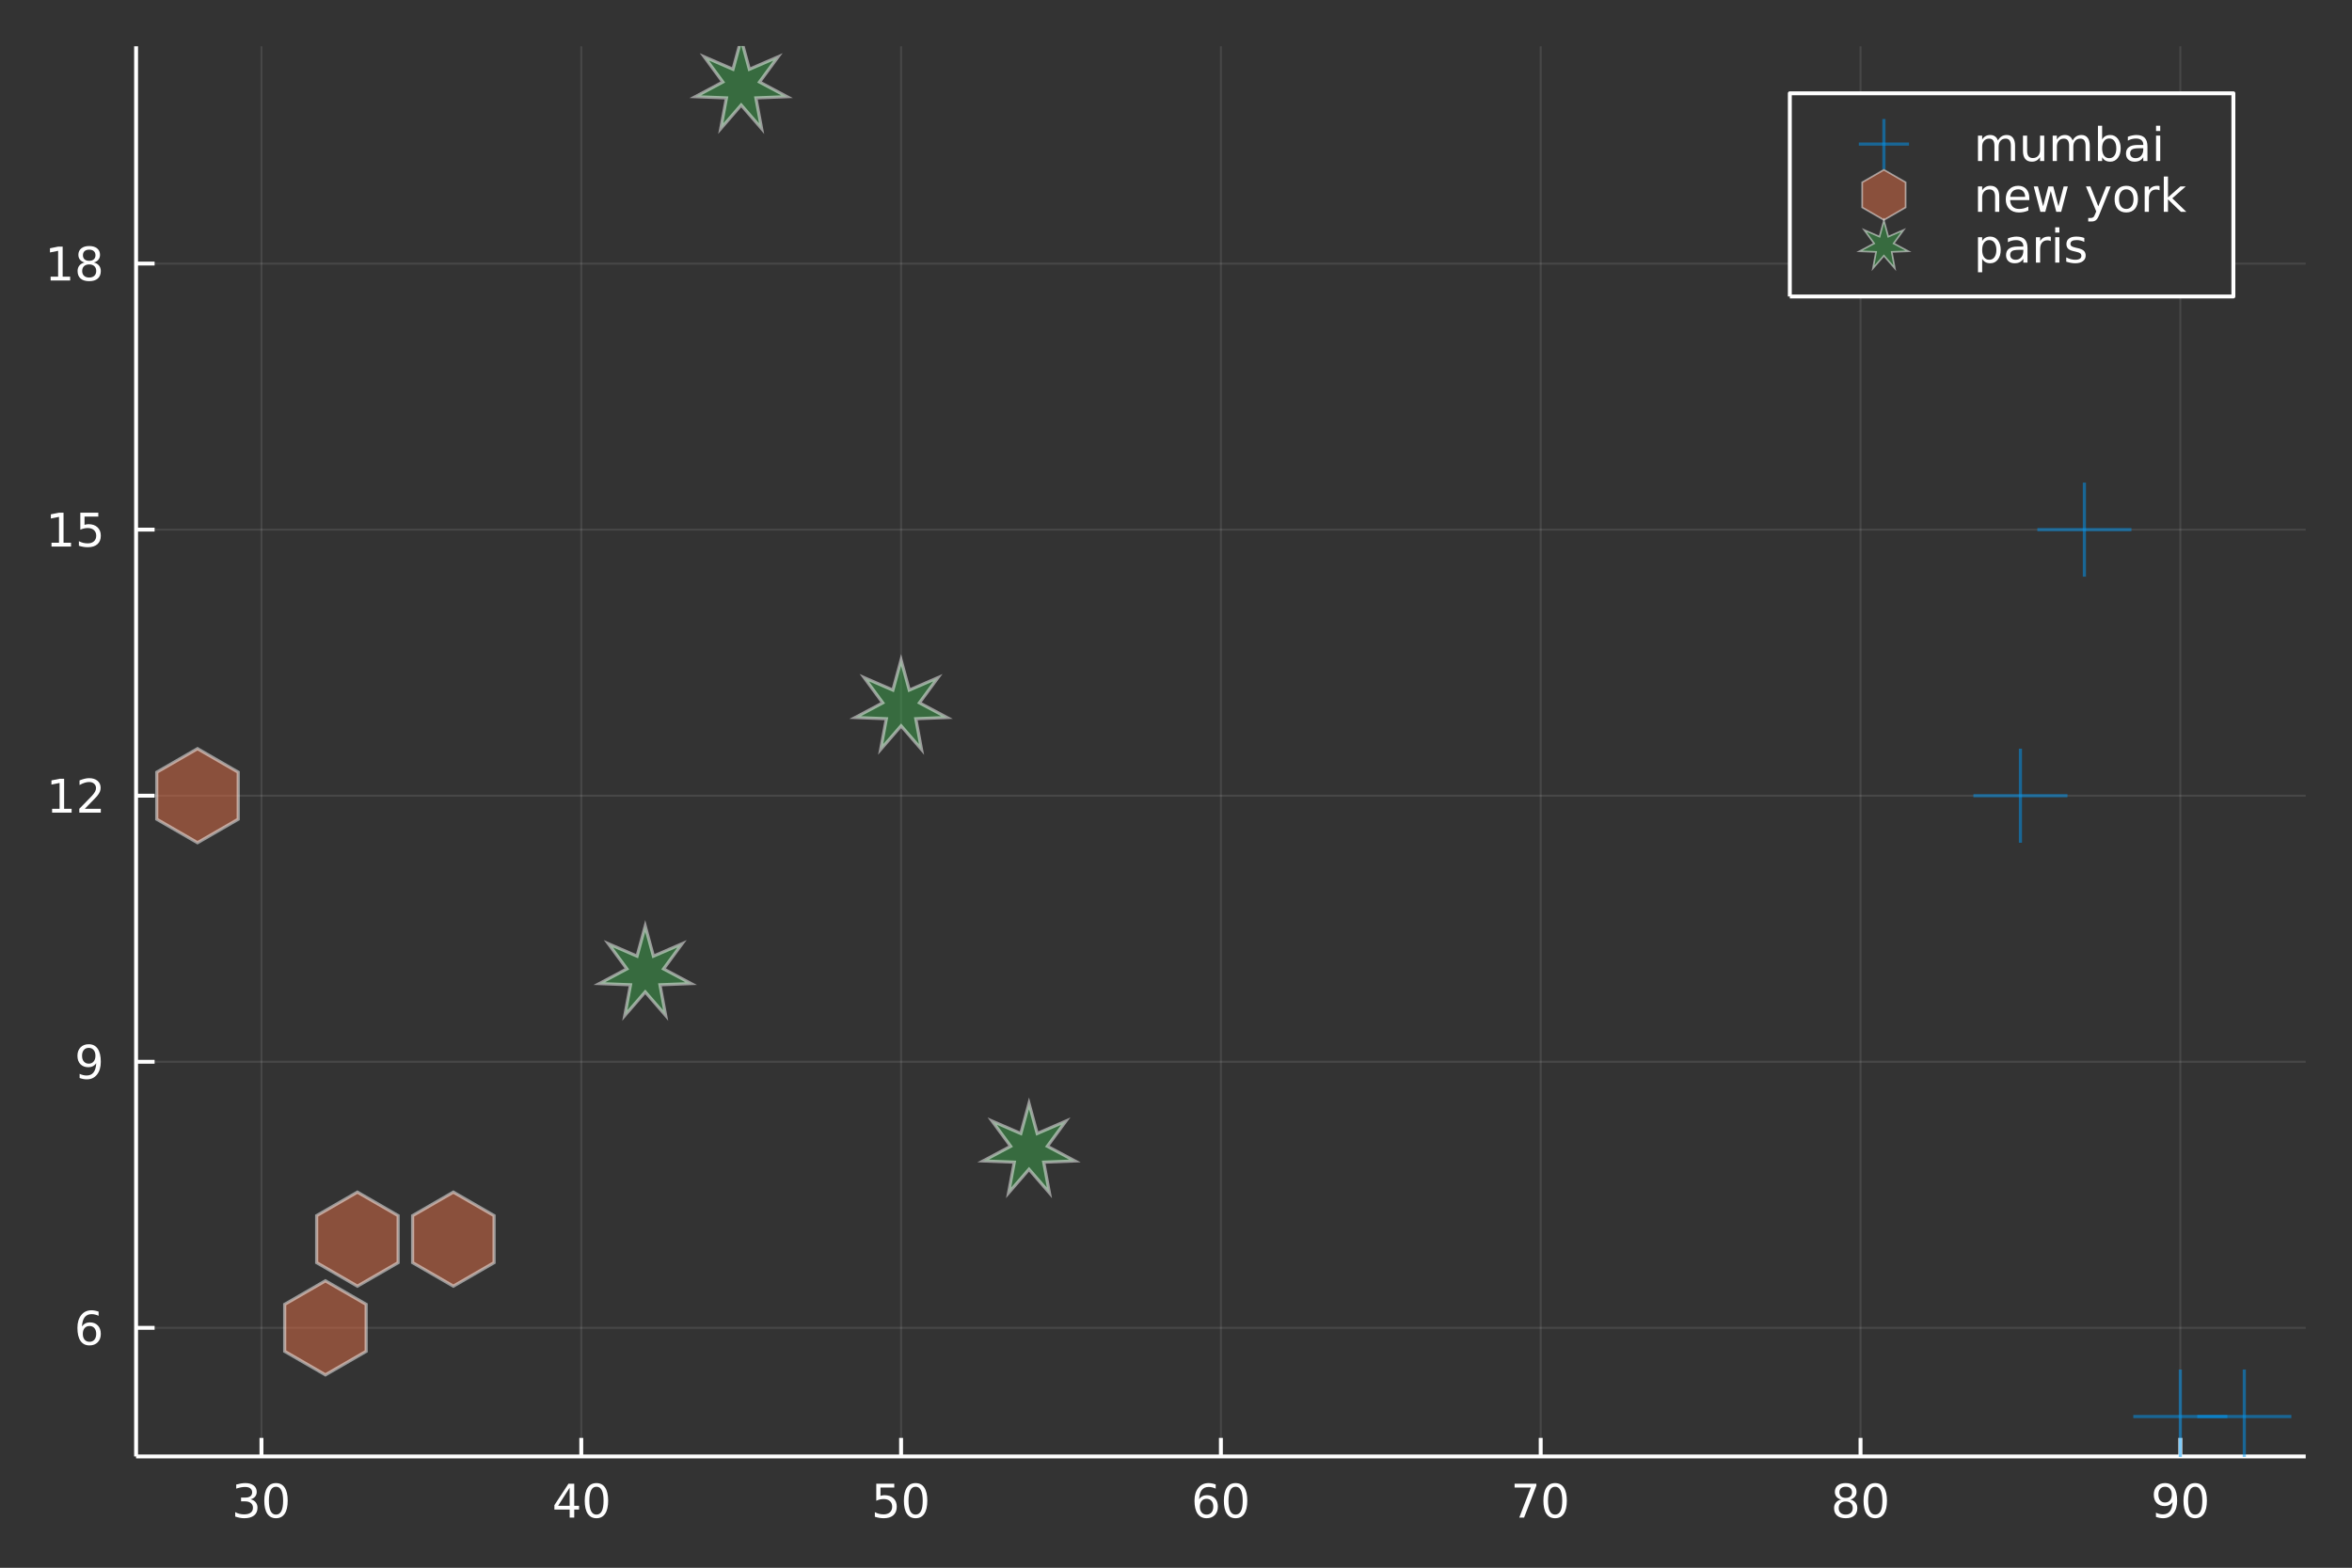 <?xml version="1.0" encoding="utf-8"?>
<svg xmlns="http://www.w3.org/2000/svg" xmlns:xlink="http://www.w3.org/1999/xlink" width="600" height="400" viewBox="0 0 2400 1600">
<rect x="0" y="0" width="2400" height="1600" fill="#808080" stroke="none"/>
<defs>
  <clipPath id="clip720">
    <rect x="0" y="0" width="2400" height="1600"/>
  </clipPath>
</defs>
<path clip-path="url(#clip720)" d="
M0 1600 L2400 1600 L2400 0 L0 0  Z
  " fill="#333333" fill-rule="evenodd" fill-opacity="1"/>
<defs>
  <clipPath id="clip721">
    <rect x="480" y="0" width="1681" height="1600"/>
  </clipPath>
</defs>
<path clip-path="url(#clip720)" d="
M138.867 1486.45 L2352.76 1486.45 L2352.76 47.244 L138.867 47.244  Z
  " fill="#333333" fill-rule="evenodd" fill-opacity="1"/>
<defs>
  <clipPath id="clip722">
    <rect x="138" y="47" width="2215" height="1440"/>
  </clipPath>
</defs>
<polyline clip-path="url(#clip722)" style="stroke:#ffffff; stroke-linecap:butt; stroke-linejoin:round; stroke-width:2; stroke-opacity:0.1; fill:none" points="
  266.792,1486.45 266.792,47.244 
  "/>
<polyline clip-path="url(#clip722)" style="stroke:#ffffff; stroke-linecap:butt; stroke-linejoin:round; stroke-width:2; stroke-opacity:0.1; fill:none" points="
  593.132,1486.45 593.132,47.244 
  "/>
<polyline clip-path="url(#clip722)" style="stroke:#ffffff; stroke-linecap:butt; stroke-linejoin:round; stroke-width:2; stroke-opacity:0.1; fill:none" points="
  919.472,1486.45 919.472,47.244 
  "/>
<polyline clip-path="url(#clip722)" style="stroke:#ffffff; stroke-linecap:butt; stroke-linejoin:round; stroke-width:2; stroke-opacity:0.1; fill:none" points="
  1245.81,1486.45 1245.81,47.244 
  "/>
<polyline clip-path="url(#clip722)" style="stroke:#ffffff; stroke-linecap:butt; stroke-linejoin:round; stroke-width:2; stroke-opacity:0.1; fill:none" points="
  1572.15,1486.45 1572.15,47.244 
  "/>
<polyline clip-path="url(#clip722)" style="stroke:#ffffff; stroke-linecap:butt; stroke-linejoin:round; stroke-width:2; stroke-opacity:0.1; fill:none" points="
  1898.49,1486.45 1898.49,47.244 
  "/>
<polyline clip-path="url(#clip722)" style="stroke:#ffffff; stroke-linecap:butt; stroke-linejoin:round; stroke-width:2; stroke-opacity:0.1; fill:none" points="
  2224.83,1486.45 2224.83,47.244 
  "/>
<polyline clip-path="url(#clip720)" style="stroke:#ffffff; stroke-linecap:butt; stroke-linejoin:round; stroke-width:4; stroke-opacity:1; fill:none" points="
  138.867,1486.45 2352.76,1486.45 
  "/>
<polyline clip-path="url(#clip720)" style="stroke:#ffffff; stroke-linecap:butt; stroke-linejoin:round; stroke-width:4; stroke-opacity:1; fill:none" points="
  266.792,1486.45 266.792,1467.55 
  "/>
<polyline clip-path="url(#clip720)" style="stroke:#ffffff; stroke-linecap:butt; stroke-linejoin:round; stroke-width:4; stroke-opacity:1; fill:none" points="
  593.132,1486.45 593.132,1467.55 
  "/>
<polyline clip-path="url(#clip720)" style="stroke:#ffffff; stroke-linecap:butt; stroke-linejoin:round; stroke-width:4; stroke-opacity:1; fill:none" points="
  919.472,1486.45 919.472,1467.55 
  "/>
<polyline clip-path="url(#clip720)" style="stroke:#ffffff; stroke-linecap:butt; stroke-linejoin:round; stroke-width:4; stroke-opacity:1; fill:none" points="
  1245.81,1486.45 1245.81,1467.55 
  "/>
<polyline clip-path="url(#clip720)" style="stroke:#ffffff; stroke-linecap:butt; stroke-linejoin:round; stroke-width:4; stroke-opacity:1; fill:none" points="
  1572.15,1486.45 1572.15,1467.55 
  "/>
<polyline clip-path="url(#clip720)" style="stroke:#ffffff; stroke-linecap:butt; stroke-linejoin:round; stroke-width:4; stroke-opacity:1; fill:none" points="
  1898.49,1486.45 1898.49,1467.55 
  "/>
<polyline clip-path="url(#clip720)" style="stroke:#ffffff; stroke-linecap:butt; stroke-linejoin:round; stroke-width:4; stroke-opacity:1; fill:none" points="
  2224.83,1486.45 2224.83,1467.55 
  "/>
<path clip-path="url(#clip720)" d="M255.635 1530.21 Q258.991 1530.93 260.866 1533.2 Q262.764 1535.47 262.764 1538.8 Q262.764 1543.92 259.246 1546.72 Q255.727 1549.52 249.246 1549.52 Q247.07 1549.52 244.755 1549.08 Q242.463 1548.66 240.01 1547.81 L240.01 1543.29 Q241.954 1544.43 244.269 1545.01 Q246.584 1545.58 249.107 1545.58 Q253.505 1545.58 255.797 1543.85 Q258.112 1542.11 258.112 1538.8 Q258.112 1535.75 255.959 1534.03 Q253.829 1532.3 250.01 1532.3 L245.982 1532.3 L245.982 1528.45 L250.195 1528.45 Q253.644 1528.45 255.473 1527.09 Q257.301 1525.7 257.301 1523.11 Q257.301 1520.45 255.403 1519.03 Q253.528 1517.6 250.01 1517.6 Q248.088 1517.6 245.889 1518.01 Q243.69 1518.43 241.051 1519.31 L241.051 1515.14 Q243.713 1514.4 246.028 1514.03 Q248.366 1513.66 250.426 1513.66 Q255.75 1513.66 258.852 1516.09 Q261.954 1518.5 261.954 1522.62 Q261.954 1525.49 260.311 1527.48 Q258.667 1529.45 255.635 1530.21 Z" fill="#ffffff" fill-rule="evenodd" fill-opacity="1" /><path clip-path="url(#clip720)" d="M281.63 1517.37 Q278.019 1517.37 276.19 1520.93 Q274.385 1524.47 274.385 1531.6 Q274.385 1538.71 276.19 1542.27 Q278.019 1545.82 281.63 1545.82 Q285.264 1545.82 287.07 1542.27 Q288.898 1538.71 288.898 1531.6 Q288.898 1524.47 287.07 1520.93 Q285.264 1517.37 281.63 1517.37 M281.63 1513.66 Q287.44 1513.66 290.496 1518.27 Q293.574 1522.85 293.574 1531.6 Q293.574 1540.33 290.496 1544.94 Q287.44 1549.52 281.63 1549.52 Q275.82 1549.52 272.741 1544.94 Q269.686 1540.33 269.686 1531.6 Q269.686 1522.85 272.741 1518.27 Q275.82 1513.66 281.63 1513.66 Z" fill="#ffffff" fill-rule="evenodd" fill-opacity="1" /><path clip-path="url(#clip720)" d="M581.303 1518.36 L569.498 1536.81 L581.303 1536.81 L581.303 1518.36 M580.076 1514.29 L585.956 1514.29 L585.956 1536.81 L590.886 1536.81 L590.886 1540.7 L585.956 1540.7 L585.956 1548.85 L581.303 1548.85 L581.303 1540.7 L565.701 1540.7 L565.701 1536.19 L580.076 1514.29 Z" fill="#ffffff" fill-rule="evenodd" fill-opacity="1" /><path clip-path="url(#clip720)" d="M608.618 1517.37 Q605.007 1517.37 603.178 1520.93 Q601.373 1524.47 601.373 1531.6 Q601.373 1538.71 603.178 1542.27 Q605.007 1545.82 608.618 1545.82 Q612.252 1545.82 614.058 1542.27 Q615.886 1538.71 615.886 1531.6 Q615.886 1524.47 614.058 1520.93 Q612.252 1517.37 608.618 1517.37 M608.618 1513.66 Q614.428 1513.66 617.484 1518.27 Q620.562 1522.85 620.562 1531.6 Q620.562 1540.33 617.484 1544.94 Q614.428 1549.52 608.618 1549.52 Q602.808 1549.52 599.729 1544.94 Q596.673 1540.33 596.673 1531.6 Q596.673 1522.85 599.729 1518.27 Q602.808 1513.66 608.618 1513.66 Z" fill="#ffffff" fill-rule="evenodd" fill-opacity="1" /><path clip-path="url(#clip720)" d="M894.171 1514.29 L912.527 1514.29 L912.527 1518.22 L898.453 1518.22 L898.453 1526.7 Q899.472 1526.35 900.49 1526.19 Q901.509 1526 902.527 1526 Q908.314 1526 911.694 1529.17 Q915.073 1532.34 915.073 1537.76 Q915.073 1543.34 911.601 1546.44 Q908.129 1549.52 901.81 1549.52 Q899.634 1549.52 897.365 1549.15 Q895.12 1548.78 892.712 1548.04 L892.712 1543.34 Q894.796 1544.47 897.018 1545.03 Q899.24 1545.58 901.717 1545.58 Q905.722 1545.58 908.06 1543.48 Q910.398 1541.37 910.398 1537.76 Q910.398 1534.15 908.06 1532.04 Q905.722 1529.94 901.717 1529.94 Q899.842 1529.94 897.967 1530.35 Q896.115 1530.77 894.171 1531.65 L894.171 1514.29 Z" fill="#ffffff" fill-rule="evenodd" fill-opacity="1" /><path clip-path="url(#clip720)" d="M934.286 1517.37 Q930.675 1517.37 928.847 1520.93 Q927.041 1524.47 927.041 1531.6 Q927.041 1538.71 928.847 1542.27 Q930.675 1545.82 934.286 1545.82 Q937.921 1545.82 939.726 1542.27 Q941.555 1538.71 941.555 1531.6 Q941.555 1524.47 939.726 1520.93 Q937.921 1517.37 934.286 1517.37 M934.286 1513.66 Q940.096 1513.66 943.152 1518.27 Q946.231 1522.85 946.231 1531.6 Q946.231 1540.33 943.152 1544.94 Q940.096 1549.52 934.286 1549.52 Q928.476 1549.52 925.397 1544.94 Q922.342 1540.33 922.342 1531.6 Q922.342 1522.85 925.397 1518.27 Q928.476 1513.66 934.286 1513.66 Z" fill="#ffffff" fill-rule="evenodd" fill-opacity="1" /><path clip-path="url(#clip720)" d="M1231.22 1529.7 Q1228.07 1529.7 1226.22 1531.86 Q1224.39 1534.01 1224.39 1537.76 Q1224.39 1541.49 1226.22 1543.66 Q1228.07 1545.82 1231.22 1545.82 Q1234.36 1545.82 1236.19 1543.66 Q1238.05 1541.49 1238.05 1537.76 Q1238.05 1534.01 1236.19 1531.86 Q1234.36 1529.7 1231.22 1529.7 M1240.5 1515.05 L1240.5 1519.31 Q1238.74 1518.48 1236.93 1518.04 Q1235.15 1517.6 1233.39 1517.6 Q1228.76 1517.6 1226.31 1520.72 Q1223.88 1523.85 1223.53 1530.17 Q1224.9 1528.15 1226.96 1527.09 Q1229.02 1526 1231.49 1526 Q1236.7 1526 1239.71 1529.17 Q1242.74 1532.32 1242.74 1537.76 Q1242.74 1543.08 1239.6 1546.3 Q1236.45 1549.52 1231.22 1549.52 Q1225.22 1549.52 1222.05 1544.94 Q1218.88 1540.33 1218.88 1531.6 Q1218.88 1523.41 1222.77 1518.55 Q1226.66 1513.66 1233.21 1513.66 Q1234.97 1513.66 1236.75 1514.01 Q1238.55 1514.36 1240.5 1515.05 Z" fill="#ffffff" fill-rule="evenodd" fill-opacity="1" /><path clip-path="url(#clip720)" d="M1260.8 1517.37 Q1257.19 1517.37 1255.36 1520.93 Q1253.55 1524.47 1253.55 1531.6 Q1253.55 1538.71 1255.36 1542.27 Q1257.19 1545.82 1260.8 1545.82 Q1264.43 1545.82 1266.24 1542.27 Q1268.07 1538.71 1268.07 1531.6 Q1268.07 1524.47 1266.24 1520.93 Q1264.43 1517.37 1260.8 1517.37 M1260.8 1513.66 Q1266.61 1513.66 1269.67 1518.27 Q1272.74 1522.85 1272.74 1531.6 Q1272.74 1540.33 1269.67 1544.94 Q1266.61 1549.52 1260.8 1549.52 Q1254.99 1549.52 1251.91 1544.94 Q1248.86 1540.33 1248.86 1531.6 Q1248.86 1522.85 1251.91 1518.27 Q1254.99 1513.66 1260.8 1513.66 Z" fill="#ffffff" fill-rule="evenodd" fill-opacity="1" /><path clip-path="url(#clip720)" d="M1545.51 1514.29 L1567.73 1514.29 L1567.73 1516.28 L1555.18 1548.85 L1550.3 1548.85 L1562.1 1518.22 L1545.51 1518.22 L1545.51 1514.29 Z" fill="#ffffff" fill-rule="evenodd" fill-opacity="1" /><path clip-path="url(#clip720)" d="M1586.85 1517.37 Q1583.24 1517.37 1581.41 1520.93 Q1579.6 1524.47 1579.6 1531.6 Q1579.6 1538.71 1581.41 1542.27 Q1583.24 1545.82 1586.85 1545.82 Q1590.48 1545.82 1592.29 1542.27 Q1594.12 1538.71 1594.12 1531.6 Q1594.12 1524.47 1592.29 1520.93 Q1590.48 1517.37 1586.85 1517.37 M1586.85 1513.66 Q1592.66 1513.66 1595.72 1518.27 Q1598.79 1522.85 1598.79 1531.6 Q1598.79 1540.33 1595.72 1544.94 Q1592.66 1549.52 1586.85 1549.52 Q1581.04 1549.52 1577.96 1544.94 Q1574.91 1540.33 1574.91 1531.6 Q1574.91 1522.85 1577.96 1518.27 Q1581.04 1513.66 1586.85 1513.66 Z" fill="#ffffff" fill-rule="evenodd" fill-opacity="1" /><path clip-path="url(#clip720)" d="M1883.36 1532.44 Q1880.03 1532.44 1878.11 1534.22 Q1876.21 1536 1876.21 1539.13 Q1876.21 1542.25 1878.11 1544.03 Q1880.03 1545.82 1883.36 1545.82 Q1886.7 1545.82 1888.62 1544.03 Q1890.54 1542.23 1890.54 1539.13 Q1890.54 1536 1888.62 1534.22 Q1886.72 1532.44 1883.36 1532.44 M1878.69 1530.45 Q1875.68 1529.7 1873.99 1527.64 Q1872.32 1525.58 1872.32 1522.62 Q1872.32 1518.48 1875.26 1516.07 Q1878.22 1513.66 1883.36 1513.66 Q1888.53 1513.66 1891.47 1516.07 Q1894.41 1518.48 1894.41 1522.62 Q1894.41 1525.58 1892.72 1527.64 Q1891.05 1529.7 1888.06 1530.45 Q1891.44 1531.23 1893.32 1533.52 Q1895.22 1535.82 1895.22 1539.13 Q1895.22 1544.15 1892.14 1546.83 Q1889.08 1549.52 1883.36 1549.52 Q1877.65 1549.52 1874.57 1546.83 Q1871.51 1544.15 1871.51 1539.13 Q1871.51 1535.82 1873.41 1533.52 Q1875.31 1531.23 1878.69 1530.45 M1876.97 1523.06 Q1876.97 1525.75 1878.64 1527.25 Q1880.33 1528.76 1883.36 1528.76 Q1886.37 1528.76 1888.06 1527.25 Q1889.78 1525.75 1889.78 1523.06 Q1889.78 1520.38 1888.06 1518.87 Q1886.37 1517.37 1883.36 1517.37 Q1880.33 1517.37 1878.64 1518.87 Q1876.97 1520.38 1876.97 1523.06 Z" fill="#ffffff" fill-rule="evenodd" fill-opacity="1" /><path clip-path="url(#clip720)" d="M1913.53 1517.37 Q1909.91 1517.37 1908.09 1520.93 Q1906.28 1524.47 1906.28 1531.6 Q1906.28 1538.71 1908.09 1542.27 Q1909.91 1545.82 1913.53 1545.82 Q1917.16 1545.82 1918.97 1542.27 Q1920.79 1538.71 1920.79 1531.6 Q1920.79 1524.47 1918.97 1520.93 Q1917.16 1517.37 1913.53 1517.37 M1913.53 1513.66 Q1919.34 1513.66 1922.39 1518.27 Q1925.47 1522.85 1925.47 1531.6 Q1925.47 1540.33 1922.39 1544.94 Q1919.34 1549.52 1913.53 1549.52 Q1907.72 1549.52 1904.64 1544.94 Q1901.58 1540.33 1901.58 1531.6 Q1901.58 1522.85 1904.64 1518.27 Q1907.72 1513.66 1913.53 1513.66 Z" fill="#ffffff" fill-rule="evenodd" fill-opacity="1" /><path clip-path="url(#clip720)" d="M2199.96 1548.13 L2199.96 1543.87 Q2201.72 1544.7 2203.52 1545.14 Q2205.33 1545.58 2207.06 1545.58 Q2211.69 1545.58 2214.12 1542.48 Q2216.58 1539.36 2216.93 1533.01 Q2215.58 1535.01 2213.52 1536.07 Q2211.46 1537.13 2208.96 1537.13 Q2203.78 1537.13 2200.75 1534.01 Q2197.74 1530.86 2197.74 1525.42 Q2197.74 1520.1 2200.88 1516.88 Q2204.03 1513.66 2209.26 1513.66 Q2215.26 1513.66 2218.41 1518.27 Q2221.58 1522.85 2221.58 1531.6 Q2221.58 1539.77 2217.69 1544.66 Q2213.82 1549.52 2207.27 1549.52 Q2205.51 1549.52 2203.71 1549.17 Q2201.9 1548.82 2199.96 1548.13 M2209.26 1533.48 Q2212.41 1533.48 2214.24 1531.32 Q2216.09 1529.17 2216.09 1525.42 Q2216.09 1521.7 2214.24 1519.54 Q2212.41 1517.37 2209.26 1517.37 Q2206.12 1517.37 2204.26 1519.54 Q2202.43 1521.7 2202.43 1525.42 Q2202.43 1529.17 2204.26 1531.32 Q2206.12 1533.48 2209.26 1533.48 Z" fill="#ffffff" fill-rule="evenodd" fill-opacity="1" /><path clip-path="url(#clip720)" d="M2239.98 1517.37 Q2236.37 1517.37 2234.54 1520.93 Q2232.74 1524.47 2232.74 1531.6 Q2232.74 1538.71 2234.54 1542.27 Q2236.37 1545.82 2239.98 1545.82 Q2243.62 1545.82 2245.42 1542.27 Q2247.25 1538.71 2247.25 1531.6 Q2247.25 1524.47 2245.42 1520.93 Q2243.62 1517.37 2239.98 1517.37 M2239.98 1513.66 Q2245.79 1513.66 2248.85 1518.27 Q2251.93 1522.85 2251.93 1531.6 Q2251.93 1540.33 2248.85 1544.94 Q2245.79 1549.52 2239.98 1549.52 Q2234.17 1549.52 2231.09 1544.94 Q2228.04 1540.33 2228.04 1531.6 Q2228.04 1522.85 2231.09 1518.27 Q2234.17 1513.66 2239.98 1513.66 Z" fill="#ffffff" fill-rule="evenodd" fill-opacity="1" /><polyline clip-path="url(#clip722)" style="stroke:#ffffff; stroke-linecap:butt; stroke-linejoin:round; stroke-width:2; stroke-opacity:0.1; fill:none" points="
  138.867,1355.2 2352.76,1355.2 
  "/>
<polyline clip-path="url(#clip722)" style="stroke:#ffffff; stroke-linecap:butt; stroke-linejoin:round; stroke-width:2; stroke-opacity:0.1; fill:none" points="
  138.867,1083.65 2352.76,1083.65 
  "/>
<polyline clip-path="url(#clip722)" style="stroke:#ffffff; stroke-linecap:butt; stroke-linejoin:round; stroke-width:2; stroke-opacity:0.1; fill:none" points="
  138.867,812.104 2352.76,812.104 
  "/>
<polyline clip-path="url(#clip722)" style="stroke:#ffffff; stroke-linecap:butt; stroke-linejoin:round; stroke-width:2; stroke-opacity:0.1; fill:none" points="
  138.867,540.556 2352.76,540.556 
  "/>
<polyline clip-path="url(#clip722)" style="stroke:#ffffff; stroke-linecap:butt; stroke-linejoin:round; stroke-width:2; stroke-opacity:0.1; fill:none" points="
  138.867,269.008 2352.76,269.008 
  "/>
<polyline clip-path="url(#clip720)" style="stroke:#ffffff; stroke-linecap:butt; stroke-linejoin:round; stroke-width:4; stroke-opacity:1; fill:none" points="
  138.867,1486.45 138.867,47.244 
  "/>
<polyline clip-path="url(#clip720)" style="stroke:#ffffff; stroke-linecap:butt; stroke-linejoin:round; stroke-width:4; stroke-opacity:1; fill:none" points="
  138.867,1355.2 157.764,1355.2 
  "/>
<polyline clip-path="url(#clip720)" style="stroke:#ffffff; stroke-linecap:butt; stroke-linejoin:round; stroke-width:4; stroke-opacity:1; fill:none" points="
  138.867,1083.65 157.764,1083.65 
  "/>
<polyline clip-path="url(#clip720)" style="stroke:#ffffff; stroke-linecap:butt; stroke-linejoin:round; stroke-width:4; stroke-opacity:1; fill:none" points="
  138.867,812.104 157.764,812.104 
  "/>
<polyline clip-path="url(#clip720)" style="stroke:#ffffff; stroke-linecap:butt; stroke-linejoin:round; stroke-width:4; stroke-opacity:1; fill:none" points="
  138.867,540.556 157.764,540.556 
  "/>
<polyline clip-path="url(#clip720)" style="stroke:#ffffff; stroke-linecap:butt; stroke-linejoin:round; stroke-width:4; stroke-opacity:1; fill:none" points="
  138.867,269.008 157.764,269.008 
  "/>
<path clip-path="url(#clip720)" d="M91.339 1353.34 Q88.191 1353.34 86.339 1355.49 Q84.51 1357.64 84.51 1361.39 Q84.51 1365.12 86.339 1367.29 Q88.191 1369.45 91.339 1369.45 Q94.487 1369.45 96.316 1367.29 Q98.168 1365.12 98.168 1361.39 Q98.168 1357.64 96.316 1355.49 Q94.487 1353.34 91.339 1353.34 M100.621 1338.68 L100.621 1342.94 Q98.862 1342.11 97.057 1341.67 Q95.274 1341.23 93.515 1341.23 Q88.885 1341.23 86.432 1344.35 Q84.001 1347.48 83.654 1353.8 Q85.02 1351.79 87.08 1350.72 Q89.14 1349.63 91.617 1349.63 Q96.825 1349.63 99.835 1352.8 Q102.867 1355.95 102.867 1361.39 Q102.867 1366.72 99.719 1369.93 Q96.571 1373.15 91.339 1373.15 Q85.344 1373.15 82.172 1368.57 Q79.001 1363.96 79.001 1355.23 Q79.001 1347.04 82.89 1342.18 Q86.779 1337.29 93.33 1337.29 Q95.089 1337.29 96.871 1337.64 Q98.677 1337.99 100.621 1338.68 Z" fill="#ffffff" fill-rule="evenodd" fill-opacity="1" /><path clip-path="url(#clip720)" d="M81.247 1100.21 L81.247 1095.96 Q83.006 1096.79 84.811 1097.23 Q86.617 1097.67 88.353 1097.67 Q92.983 1097.67 95.413 1094.57 Q97.867 1091.44 98.214 1085.1 Q96.871 1087.09 94.811 1088.15 Q92.751 1089.22 90.251 1089.22 Q85.066 1089.22 82.034 1086.09 Q79.024 1082.95 79.024 1077.51 Q79.024 1072.18 82.172 1068.96 Q85.321 1065.75 90.552 1065.75 Q96.547 1065.75 99.696 1070.35 Q102.867 1074.94 102.867 1083.69 Q102.867 1091.86 98.978 1096.74 Q95.112 1101.6 88.561 1101.6 Q86.802 1101.6 84.997 1101.26 Q83.191 1100.91 81.247 1100.21 M90.552 1085.56 Q93.7 1085.56 95.529 1083.41 Q97.381 1081.26 97.381 1077.51 Q97.381 1073.78 95.529 1071.63 Q93.7 1069.45 90.552 1069.45 Q87.404 1069.45 85.552 1071.63 Q83.723 1073.78 83.723 1077.51 Q83.723 1081.26 85.552 1083.41 Q87.404 1085.56 90.552 1085.56 Z" fill="#ffffff" fill-rule="evenodd" fill-opacity="1" /><path clip-path="url(#clip720)" d="M53.168 825.449 L60.807 825.449 L60.807 799.083 L52.497 800.75 L52.497 796.491 L60.761 794.824 L65.436 794.824 L65.436 825.449 L73.075 825.449 L73.075 829.384 L53.168 829.384 L53.168 825.449 Z" fill="#ffffff" fill-rule="evenodd" fill-opacity="1" /><path clip-path="url(#clip720)" d="M86.547 825.449 L102.867 825.449 L102.867 829.384 L80.922 829.384 L80.922 825.449 Q83.585 822.694 88.168 818.065 Q92.774 813.412 93.955 812.069 Q96.2 809.546 97.08 807.81 Q97.983 806.051 97.983 804.361 Q97.983 801.606 96.038 799.87 Q94.117 798.134 91.015 798.134 Q88.816 798.134 86.362 798.898 Q83.932 799.662 81.154 801.213 L81.154 796.491 Q83.978 795.356 86.432 794.778 Q88.885 794.199 90.922 794.199 Q96.293 794.199 99.487 796.884 Q102.682 799.569 102.682 804.06 Q102.682 806.19 101.871 808.111 Q101.084 810.009 98.978 812.602 Q98.399 813.273 95.297 816.491 Q92.196 819.685 86.547 825.449 Z" fill="#ffffff" fill-rule="evenodd" fill-opacity="1" /><path clip-path="url(#clip720)" d="M52.566 553.901 L60.205 553.901 L60.205 527.535 L51.895 529.202 L51.895 524.943 L60.159 523.276 L64.835 523.276 L64.835 553.901 L72.474 553.901 L72.474 557.836 L52.566 557.836 L52.566 553.901 Z" fill="#ffffff" fill-rule="evenodd" fill-opacity="1" /><path clip-path="url(#clip720)" d="M81.964 523.276 L100.321 523.276 L100.321 527.211 L86.247 527.211 L86.247 535.683 Q87.265 535.336 88.284 535.174 Q89.302 534.989 90.321 534.989 Q96.108 534.989 99.487 538.16 Q102.867 541.332 102.867 546.748 Q102.867 552.327 99.395 555.429 Q95.922 558.507 89.603 558.507 Q87.427 558.507 85.159 558.137 Q82.913 557.767 80.506 557.026 L80.506 552.327 Q82.589 553.461 84.811 554.017 Q87.034 554.572 89.51 554.572 Q93.515 554.572 95.853 552.466 Q98.191 550.359 98.191 546.748 Q98.191 543.137 95.853 541.031 Q93.515 538.924 89.51 538.924 Q87.635 538.924 85.76 539.341 Q83.909 539.757 81.964 540.637 L81.964 523.276 Z" fill="#ffffff" fill-rule="evenodd" fill-opacity="1" /><path clip-path="url(#clip720)" d="M51.663 282.353 L59.302 282.353 L59.302 255.987 L50.992 257.654 L50.992 253.395 L59.256 251.728 L63.932 251.728 L63.932 282.353 L71.571 282.353 L71.571 286.288 L51.663 286.288 L51.663 282.353 Z" fill="#ffffff" fill-rule="evenodd" fill-opacity="1" /><path clip-path="url(#clip720)" d="M91.015 269.876 Q87.682 269.876 85.76 271.659 Q83.862 273.441 83.862 276.566 Q83.862 279.691 85.76 281.473 Q87.682 283.256 91.015 283.256 Q94.348 283.256 96.27 281.473 Q98.191 279.668 98.191 276.566 Q98.191 273.441 96.27 271.659 Q94.371 269.876 91.015 269.876 M86.339 267.886 Q83.33 267.145 81.64 265.085 Q79.974 263.024 79.974 260.061 Q79.974 255.918 82.913 253.511 Q85.876 251.103 91.015 251.103 Q96.177 251.103 99.117 253.511 Q102.057 255.918 102.057 260.061 Q102.057 263.024 100.367 265.085 Q98.7 267.145 95.714 267.886 Q99.094 268.673 100.969 270.964 Q102.867 273.256 102.867 276.566 Q102.867 281.589 99.788 284.274 Q96.733 286.959 91.015 286.959 Q85.297 286.959 82.219 284.274 Q79.163 281.589 79.163 276.566 Q79.163 273.256 81.061 270.964 Q82.96 268.673 86.339 267.886 M84.626 260.501 Q84.626 263.186 86.293 264.691 Q87.983 266.196 91.015 266.196 Q94.024 266.196 95.714 264.691 Q97.427 263.186 97.427 260.501 Q97.427 257.816 95.714 256.312 Q94.024 254.807 91.015 254.807 Q87.983 254.807 86.293 256.312 Q84.626 257.816 84.626 260.501 Z" fill="#ffffff" fill-rule="evenodd" fill-opacity="1" /><line clip-path="url(#clip722)" x1="2224.83" y1="1445.72" x2="2224.83" y2="1397.72" style="stroke:#009af9; stroke-width:3.2; stroke-opacity:0.5"/>
<line clip-path="url(#clip722)" x1="2224.83" y1="1445.72" x2="2176.83" y2="1445.72" style="stroke:#009af9; stroke-width:3.2; stroke-opacity:0.5"/>
<line clip-path="url(#clip722)" x1="2224.83" y1="1445.72" x2="2224.83" y2="1493.72" style="stroke:#009af9; stroke-width:3.2; stroke-opacity:0.5"/>
<line clip-path="url(#clip722)" x1="2224.83" y1="1445.72" x2="2272.83" y2="1445.72" style="stroke:#009af9; stroke-width:3.2; stroke-opacity:0.5"/>
<line clip-path="url(#clip722)" x1="2061.66" y1="812.104" x2="2061.66" y2="764.104" style="stroke:#009af9; stroke-width:3.2; stroke-opacity:0.5"/>
<line clip-path="url(#clip722)" x1="2061.66" y1="812.104" x2="2013.66" y2="812.104" style="stroke:#009af9; stroke-width:3.2; stroke-opacity:0.5"/>
<line clip-path="url(#clip722)" x1="2061.66" y1="812.104" x2="2061.66" y2="860.104" style="stroke:#009af9; stroke-width:3.2; stroke-opacity:0.5"/>
<line clip-path="url(#clip722)" x1="2061.66" y1="812.104" x2="2109.66" y2="812.104" style="stroke:#009af9; stroke-width:3.2; stroke-opacity:0.5"/>
<line clip-path="url(#clip722)" x1="2126.93" y1="540.556" x2="2126.93" y2="492.556" style="stroke:#009af9; stroke-width:3.2; stroke-opacity:0.5"/>
<line clip-path="url(#clip722)" x1="2126.93" y1="540.556" x2="2078.93" y2="540.556" style="stroke:#009af9; stroke-width:3.2; stroke-opacity:0.5"/>
<line clip-path="url(#clip722)" x1="2126.93" y1="540.556" x2="2126.93" y2="588.556" style="stroke:#009af9; stroke-width:3.2; stroke-opacity:0.5"/>
<line clip-path="url(#clip722)" x1="2126.93" y1="540.556" x2="2174.93" y2="540.556" style="stroke:#009af9; stroke-width:3.2; stroke-opacity:0.5"/>
<line clip-path="url(#clip722)" x1="2290.1" y1="1445.72" x2="2290.1" y2="1397.72" style="stroke:#009af9; stroke-width:3.2; stroke-opacity:0.5"/>
<line clip-path="url(#clip722)" x1="2290.1" y1="1445.72" x2="2242.1" y2="1445.72" style="stroke:#009af9; stroke-width:3.2; stroke-opacity:0.5"/>
<line clip-path="url(#clip722)" x1="2290.1" y1="1445.72" x2="2290.1" y2="1493.72" style="stroke:#009af9; stroke-width:3.2; stroke-opacity:0.5"/>
<line clip-path="url(#clip722)" x1="2290.1" y1="1445.72" x2="2338.1" y2="1445.72" style="stroke:#009af9; stroke-width:3.2; stroke-opacity:0.5"/>
<path clip-path="url(#clip722)" d="M332.06 1403.2 L290.492 1379.2 L290.492 1331.2 L332.06 1307.2 L373.628 1331.2 L373.628 1379.2 Z" fill="#e26f46" fill-rule="evenodd" fill-opacity="0.5" stroke="#ffffff" stroke-opacity="0.5" stroke-width="3.2"/>
<path clip-path="url(#clip722)" d="M462.596 1312.68 L421.028 1288.68 L421.028 1240.68 L462.596 1216.68 L504.164 1240.68 L504.164 1288.68 Z" fill="#e26f46" fill-rule="evenodd" fill-opacity="0.5" stroke="#ffffff" stroke-opacity="0.5" stroke-width="3.2"/>
<path clip-path="url(#clip722)" d="M201.524 860.104 L159.956 836.104 L159.956 788.104 L201.524 764.104 L243.092 788.104 L243.092 836.104 Z" fill="#e26f46" fill-rule="evenodd" fill-opacity="0.5" stroke="#ffffff" stroke-opacity="0.5" stroke-width="3.2"/>
<path clip-path="url(#clip722)" d="M364.694 1312.68 L323.126 1288.68 L323.126 1240.68 L364.694 1216.68 L406.262 1240.68 L406.262 1288.68 Z" fill="#e26f46" fill-rule="evenodd" fill-opacity="0.5" stroke="#ffffff" stroke-opacity="0.5" stroke-width="3.2"/>
<path clip-path="url(#clip722)" d="M756.302 39.976 L747.95 70.696 L718.766 58.072 L737.582 83.704 L709.502 98.68 L741.278 99.928 L735.47 131.224 L756.302 107.176 L777.134 131.224 L771.326 99.928 L803.102 98.68 L775.022 83.704 L793.838 58.072 L764.654 70.696 L756.302 39.976 Z" fill="#3da44d" fill-rule="evenodd" fill-opacity="0.5" stroke="#ffffff" stroke-opacity="0.5" stroke-width="3.2"/>
<path clip-path="url(#clip722)" d="M919.472 673.588 L911.12 704.308 L881.936 691.684 L900.752 717.316 L872.672 732.292 L904.448 733.54 L898.64 764.836 L919.472 740.788 L940.304 764.836 L934.496 733.54 L966.272 732.292 L938.192 717.316 L957.008 691.684 L927.824 704.308 L919.472 673.588 Z" fill="#3da44d" fill-rule="evenodd" fill-opacity="0.5" stroke="#ffffff" stroke-opacity="0.5" stroke-width="3.2"/>
<path clip-path="url(#clip722)" d="M1050.01 1126.17 L1041.66 1156.89 L1012.47 1144.26 L1031.29 1169.9 L1003.21 1184.87 L1034.98 1186.12 L1029.18 1217.42 L1050.01 1193.37 L1070.84 1217.42 L1065.03 1186.12 L1096.81 1184.87 L1068.73 1169.9 L1087.54 1144.26 L1058.36 1156.89 L1050.01 1126.17 Z" fill="#3da44d" fill-rule="evenodd" fill-opacity="0.5" stroke="#ffffff" stroke-opacity="0.5" stroke-width="3.2"/>
<path clip-path="url(#clip722)" d="M658.4 945.136 L650.048 975.856 L620.864 963.232 L639.68 988.864 L611.6 1003.84 L643.376 1005.09 L637.568 1036.38 L658.4 1012.34 L679.232 1036.38 L673.424 1005.09 L705.2 1003.84 L677.12 988.864 L695.936 963.232 L666.752 975.856 L658.4 945.136 Z" fill="#3da44d" fill-rule="evenodd" fill-opacity="0.5" stroke="#ffffff" stroke-opacity="0.5" stroke-width="3.2"/>
<path clip-path="url(#clip720)" d="
M1826.35 302.578 L2278.96 302.578 L2278.96 95.218 L1826.35 95.218  Z
  " fill="#333333" fill-rule="evenodd" fill-opacity="1"/>
<polyline clip-path="url(#clip720)" style="stroke:#ffffff; stroke-linecap:butt; stroke-linejoin:round; stroke-width:4; stroke-opacity:1; fill:none" points="
  1826.35,302.578 2278.96,302.578 2278.96,95.218 1826.35,95.218 1826.35,302.578 
  "/>
<line clip-path="url(#clip720)" x1="1922.35" y1="147.058" x2="1922.35" y2="121.458" style="stroke:#009af9; stroke-width:3.2; stroke-opacity:0.5"/>
<line clip-path="url(#clip720)" x1="1922.35" y1="147.058" x2="1896.75" y2="147.058" style="stroke:#009af9; stroke-width:3.2; stroke-opacity:0.5"/>
<line clip-path="url(#clip720)" x1="1922.35" y1="147.058" x2="1922.35" y2="172.658" style="stroke:#009af9; stroke-width:3.2; stroke-opacity:0.5"/>
<line clip-path="url(#clip720)" x1="1922.35" y1="147.058" x2="1947.95" y2="147.058" style="stroke:#009af9; stroke-width:3.2; stroke-opacity:0.5"/>
<path clip-path="url(#clip720)" d="M2038.69 143.389 Q2040.29 140.518 2042.51 139.153 Q2044.73 137.787 2047.74 137.787 Q2051.79 137.787 2053.99 140.634 Q2056.19 143.458 2056.19 148.689 L2056.19 164.338 L2051.91 164.338 L2051.91 148.828 Q2051.91 145.102 2050.59 143.296 Q2049.27 141.49 2046.56 141.49 Q2043.25 141.49 2041.33 143.69 Q2039.41 145.889 2039.41 149.685 L2039.41 164.338 L2035.13 164.338 L2035.13 148.828 Q2035.13 145.078 2033.81 143.296 Q2032.49 141.49 2029.73 141.49 Q2026.47 141.49 2024.55 143.713 Q2022.63 145.912 2022.63 149.685 L2022.63 164.338 L2018.35 164.338 L2018.35 138.412 L2022.63 138.412 L2022.63 142.44 Q2024.09 140.055 2026.12 138.921 Q2028.16 137.787 2030.96 137.787 Q2033.78 137.787 2035.75 139.222 Q2037.74 140.657 2038.69 143.389 Z" fill="#ffffff" fill-rule="evenodd" fill-opacity="1" /><path clip-path="url(#clip720)" d="M2064.25 154.106 L2064.25 138.412 L2068.51 138.412 L2068.51 153.944 Q2068.51 157.625 2069.94 159.476 Q2071.38 161.305 2074.25 161.305 Q2077.7 161.305 2079.69 159.106 Q2081.7 156.907 2081.7 153.111 L2081.7 138.412 L2085.96 138.412 L2085.96 164.338 L2081.7 164.338 L2081.7 160.356 Q2080.15 162.717 2078.09 163.875 Q2076.05 165.009 2073.34 165.009 Q2068.88 165.009 2066.56 162.231 Q2064.25 159.453 2064.25 154.106 M2074.97 137.787 L2074.97 137.787 Z" fill="#ffffff" fill-rule="evenodd" fill-opacity="1" /><path clip-path="url(#clip720)" d="M2114.92 143.389 Q2116.52 140.518 2118.74 139.153 Q2120.96 137.787 2123.97 137.787 Q2128.02 137.787 2130.22 140.634 Q2132.42 143.458 2132.42 148.689 L2132.42 164.338 L2128.14 164.338 L2128.14 148.828 Q2128.14 145.102 2126.82 143.296 Q2125.5 141.49 2122.79 141.49 Q2119.48 141.49 2117.56 143.69 Q2115.64 145.889 2115.64 149.685 L2115.64 164.338 L2111.35 164.338 L2111.35 148.828 Q2111.35 145.078 2110.03 143.296 Q2108.71 141.49 2105.96 141.49 Q2102.7 141.49 2100.78 143.713 Q2098.85 145.912 2098.85 149.685 L2098.85 164.338 L2094.57 164.338 L2094.57 138.412 L2098.85 138.412 L2098.85 142.44 Q2100.31 140.055 2102.35 138.921 Q2104.39 137.787 2107.19 137.787 Q2110.01 137.787 2111.98 139.222 Q2113.97 140.657 2114.92 143.389 Z" fill="#ffffff" fill-rule="evenodd" fill-opacity="1" /><path clip-path="url(#clip720)" d="M2159.52 151.398 Q2159.52 146.699 2157.58 144.037 Q2155.66 141.352 2152.28 141.352 Q2148.9 141.352 2146.96 144.037 Q2145.03 146.699 2145.03 151.398 Q2145.03 156.097 2146.96 158.782 Q2148.9 161.444 2152.28 161.444 Q2155.66 161.444 2157.58 158.782 Q2159.52 156.097 2159.52 151.398 M2145.03 142.347 Q2146.38 140.032 2148.41 138.921 Q2150.47 137.787 2153.32 137.787 Q2158.04 137.787 2160.98 141.537 Q2163.95 145.287 2163.95 151.398 Q2163.95 157.509 2160.98 161.259 Q2158.04 165.009 2153.32 165.009 Q2150.47 165.009 2148.41 163.898 Q2146.38 162.763 2145.03 160.449 L2145.03 164.338 L2140.75 164.338 L2140.75 128.319 L2145.03 128.319 L2145.03 142.347 Z" fill="#ffffff" fill-rule="evenodd" fill-opacity="1" /><path clip-path="url(#clip720)" d="M2182.79 151.305 Q2177.63 151.305 2175.64 152.486 Q2173.65 153.666 2173.65 156.514 Q2173.65 158.782 2175.13 160.125 Q2176.63 161.444 2179.2 161.444 Q2182.74 161.444 2184.87 158.944 Q2187.02 156.421 2187.02 152.254 L2187.02 151.305 L2182.79 151.305 M2191.28 149.546 L2191.28 164.338 L2187.02 164.338 L2187.02 160.402 Q2185.57 162.763 2183.39 163.898 Q2181.21 165.009 2178.07 165.009 Q2174.08 165.009 2171.72 162.787 Q2169.39 160.541 2169.39 156.791 Q2169.39 152.416 2172.3 150.194 Q2175.24 147.972 2181.05 147.972 L2187.02 147.972 L2187.02 147.555 Q2187.02 144.615 2185.08 143.018 Q2183.16 141.398 2179.66 141.398 Q2177.44 141.398 2175.33 141.93 Q2173.23 142.463 2171.28 143.527 L2171.28 139.592 Q2173.62 138.69 2175.82 138.25 Q2178.02 137.787 2180.1 137.787 Q2185.73 137.787 2188.51 140.703 Q2191.28 143.62 2191.28 149.546 Z" fill="#ffffff" fill-rule="evenodd" fill-opacity="1" /><path clip-path="url(#clip720)" d="M2200.06 138.412 L2204.32 138.412 L2204.32 164.338 L2200.06 164.338 L2200.06 138.412 M2200.06 128.319 L2204.32 128.319 L2204.32 133.713 L2200.06 133.713 L2200.06 128.319 Z" fill="#ffffff" fill-rule="evenodd" fill-opacity="1" /><path clip-path="url(#clip720)" d="M1922.35 224.498 L1900.18 211.698 L1900.18 186.098 L1922.35 173.298 L1944.51 186.098 L1944.51 211.698 Z" fill="#e26f46" fill-rule="evenodd" fill-opacity="0.5" stroke="#ffffff" stroke-opacity="0.5" stroke-width="1.707"/>
<path clip-path="url(#clip720)" d="M2040.06 200.529 L2040.06 216.178 L2035.8 216.178 L2035.8 200.668 Q2035.8 196.988 2034.36 195.159 Q2032.93 193.33 2030.06 193.33 Q2026.61 193.33 2024.62 195.53 Q2022.63 197.729 2022.63 201.525 L2022.63 216.178 L2018.35 216.178 L2018.35 190.252 L2022.63 190.252 L2022.63 194.28 Q2024.16 191.942 2026.22 190.784 Q2028.3 189.627 2031.01 189.627 Q2035.47 189.627 2037.77 192.405 Q2040.06 195.159 2040.06 200.529 Z" fill="#ffffff" fill-rule="evenodd" fill-opacity="1" /><path clip-path="url(#clip720)" d="M2070.73 202.15 L2070.73 204.233 L2051.15 204.233 Q2051.42 208.631 2053.78 210.946 Q2056.17 213.238 2060.4 213.238 Q2062.86 213.238 2065.15 212.636 Q2067.47 212.034 2069.73 210.83 L2069.73 214.858 Q2067.44 215.83 2065.03 216.34 Q2062.63 216.849 2060.15 216.849 Q2053.95 216.849 2050.31 213.238 Q2046.7 209.627 2046.7 203.469 Q2046.7 197.104 2050.13 193.377 Q2053.58 189.627 2059.41 189.627 Q2064.64 189.627 2067.67 193.006 Q2070.73 196.363 2070.73 202.15 M2066.47 200.9 Q2066.42 197.405 2064.5 195.321 Q2062.6 193.238 2059.46 193.238 Q2055.89 193.238 2053.74 195.252 Q2051.61 197.266 2051.28 200.923 L2066.47 200.9 Z" fill="#ffffff" fill-rule="evenodd" fill-opacity="1" /><path clip-path="url(#clip720)" d="M2075.24 190.252 L2079.5 190.252 L2084.83 210.483 L2090.13 190.252 L2095.15 190.252 L2100.47 210.483 L2105.78 190.252 L2110.03 190.252 L2103.25 216.178 L2098.23 216.178 L2092.65 194.928 L2087.05 216.178 L2082.03 216.178 L2075.24 190.252 Z" fill="#ffffff" fill-rule="evenodd" fill-opacity="1" /><path clip-path="url(#clip720)" d="M2142.35 218.585 Q2140.54 223.215 2138.83 224.627 Q2137.12 226.039 2134.25 226.039 L2130.84 226.039 L2130.84 222.474 L2133.34 222.474 Q2135.1 222.474 2136.08 221.64 Q2137.05 220.807 2138.23 217.705 L2138.99 215.761 L2128.51 190.252 L2133.02 190.252 L2141.12 210.529 L2149.22 190.252 L2153.74 190.252 L2142.35 218.585 Z" fill="#ffffff" fill-rule="evenodd" fill-opacity="1" /><path clip-path="url(#clip720)" d="M2169.66 193.238 Q2166.24 193.238 2164.25 195.923 Q2162.26 198.585 2162.26 203.238 Q2162.26 207.891 2164.22 210.576 Q2166.21 213.238 2169.66 213.238 Q2173.07 213.238 2175.06 210.553 Q2177.05 207.867 2177.05 203.238 Q2177.05 198.631 2175.06 195.946 Q2173.07 193.238 2169.66 193.238 M2169.66 189.627 Q2175.22 189.627 2178.39 193.238 Q2181.56 196.849 2181.56 203.238 Q2181.56 209.604 2178.39 213.238 Q2175.22 216.849 2169.66 216.849 Q2164.08 216.849 2160.91 213.238 Q2157.77 209.604 2157.77 203.238 Q2157.77 196.849 2160.91 193.238 Q2164.08 189.627 2169.66 189.627 Z" fill="#ffffff" fill-rule="evenodd" fill-opacity="1" /><path clip-path="url(#clip720)" d="M2203.64 194.233 Q2202.93 193.817 2202.07 193.631 Q2201.24 193.423 2200.22 193.423 Q2196.61 193.423 2194.66 195.784 Q2192.74 198.122 2192.74 202.52 L2192.74 216.178 L2188.46 216.178 L2188.46 190.252 L2192.74 190.252 L2192.74 194.28 Q2194.08 191.918 2196.24 190.784 Q2198.39 189.627 2201.47 189.627 Q2201.91 189.627 2202.44 189.696 Q2202.97 189.743 2203.62 189.858 L2203.64 194.233 Z" fill="#ffffff" fill-rule="evenodd" fill-opacity="1" /><path clip-path="url(#clip720)" d="M2207.95 180.159 L2212.23 180.159 L2212.23 201.432 L2224.94 190.252 L2230.38 190.252 L2216.63 202.381 L2230.96 216.178 L2225.4 216.178 L2212.23 203.516 L2212.23 216.178 L2207.95 216.178 L2207.95 180.159 Z" fill="#ffffff" fill-rule="evenodd" fill-opacity="1" /><path clip-path="url(#clip720)" d="M1922.35 225.138 L1917.89 241.522 L1902.33 234.789 L1912.36 248.459 L1897.39 256.446 L1914.33 257.112 L1911.23 273.803 L1922.35 260.978 L1933.46 273.803 L1930.36 257.112 L1947.31 256.446 L1932.33 248.459 L1942.36 234.789 L1926.8 241.522 L1922.35 225.138 Z" fill="#3da44d" fill-rule="evenodd" fill-opacity="0.5" stroke="#ffffff" stroke-opacity="0.5" stroke-width="1.707"/>
<path clip-path="url(#clip720)" d="M2022.63 264.129 L2022.63 277.879 L2018.35 277.879 L2018.35 242.092 L2022.63 242.092 L2022.63 246.027 Q2023.97 243.712 2026.01 242.601 Q2028.07 241.467 2030.91 241.467 Q2035.64 241.467 2038.58 245.217 Q2041.54 248.967 2041.54 255.078 Q2041.54 261.189 2038.58 264.939 Q2035.64 268.689 2030.91 268.689 Q2028.07 268.689 2026.01 267.578 Q2023.97 266.443 2022.63 264.129 M2037.12 255.078 Q2037.12 250.379 2035.17 247.717 Q2033.25 245.032 2029.87 245.032 Q2026.49 245.032 2024.55 247.717 Q2022.63 250.379 2022.63 255.078 Q2022.63 259.777 2024.55 262.462 Q2026.49 265.124 2029.87 265.124 Q2033.25 265.124 2035.17 262.462 Q2037.12 259.777 2037.12 255.078 Z" fill="#ffffff" fill-rule="evenodd" fill-opacity="1" /><path clip-path="url(#clip720)" d="M2060.38 254.985 Q2055.22 254.985 2053.23 256.166 Q2051.24 257.346 2051.24 260.194 Q2051.24 262.462 2052.72 263.805 Q2054.22 265.124 2056.79 265.124 Q2060.34 265.124 2062.47 262.624 Q2064.62 260.101 2064.62 255.934 L2064.62 254.985 L2060.38 254.985 M2068.88 253.226 L2068.88 268.018 L2064.62 268.018 L2064.62 264.082 Q2063.16 266.443 2060.98 267.578 Q2058.81 268.689 2055.66 268.689 Q2051.68 268.689 2049.32 266.467 Q2046.98 264.221 2046.98 260.471 Q2046.98 256.096 2049.9 253.874 Q2052.84 251.652 2058.65 251.652 L2064.62 251.652 L2064.62 251.235 Q2064.62 248.295 2062.67 246.698 Q2060.75 245.078 2057.26 245.078 Q2055.03 245.078 2052.93 245.61 Q2050.82 246.143 2048.88 247.207 L2048.88 243.272 Q2051.22 242.37 2053.41 241.93 Q2055.61 241.467 2057.7 241.467 Q2063.32 241.467 2066.1 244.383 Q2068.88 247.3 2068.88 253.226 Z" fill="#ffffff" fill-rule="evenodd" fill-opacity="1" /><path clip-path="url(#clip720)" d="M2092.67 246.073 Q2091.96 245.657 2091.1 245.471 Q2090.27 245.263 2089.25 245.263 Q2085.64 245.263 2083.69 247.624 Q2081.77 249.962 2081.77 254.36 L2081.77 268.018 L2077.49 268.018 L2077.49 242.092 L2081.77 242.092 L2081.77 246.12 Q2083.11 243.758 2085.27 242.624 Q2087.42 241.467 2090.5 241.467 Q2090.94 241.467 2091.47 241.536 Q2092 241.583 2092.65 241.698 L2092.67 246.073 Z" fill="#ffffff" fill-rule="evenodd" fill-opacity="1" /><path clip-path="url(#clip720)" d="M2097.14 242.092 L2101.4 242.092 L2101.4 268.018 L2097.14 268.018 L2097.14 242.092 M2097.14 231.999 L2101.4 231.999 L2101.4 237.393 L2097.14 237.393 L2097.14 231.999 Z" fill="#ffffff" fill-rule="evenodd" fill-opacity="1" /><path clip-path="url(#clip720)" d="M2126.84 242.856 L2126.84 246.883 Q2125.03 245.957 2123.09 245.495 Q2121.15 245.032 2119.06 245.032 Q2115.89 245.032 2114.29 246.004 Q2112.72 246.976 2112.72 248.92 Q2112.72 250.402 2113.85 251.258 Q2114.99 252.092 2118.41 252.856 L2119.87 253.18 Q2124.41 254.152 2126.31 255.934 Q2128.23 257.694 2128.23 260.865 Q2128.23 264.476 2125.36 266.582 Q2122.51 268.689 2117.51 268.689 Q2115.43 268.689 2113.16 268.272 Q2110.91 267.879 2108.41 267.068 L2108.41 262.67 Q2110.78 263.897 2113.07 264.522 Q2115.36 265.124 2117.6 265.124 Q2120.61 265.124 2122.23 264.106 Q2123.85 263.064 2123.85 261.189 Q2123.85 259.453 2122.67 258.527 Q2121.52 257.601 2117.56 256.744 L2116.08 256.397 Q2112.12 255.564 2110.36 253.851 Q2108.6 252.115 2108.6 249.106 Q2108.6 245.448 2111.19 243.458 Q2113.78 241.467 2118.55 241.467 Q2120.91 241.467 2123 241.814 Q2125.08 242.161 2126.84 242.856 Z" fill="#ffffff" fill-rule="evenodd" fill-opacity="1" /></svg>
